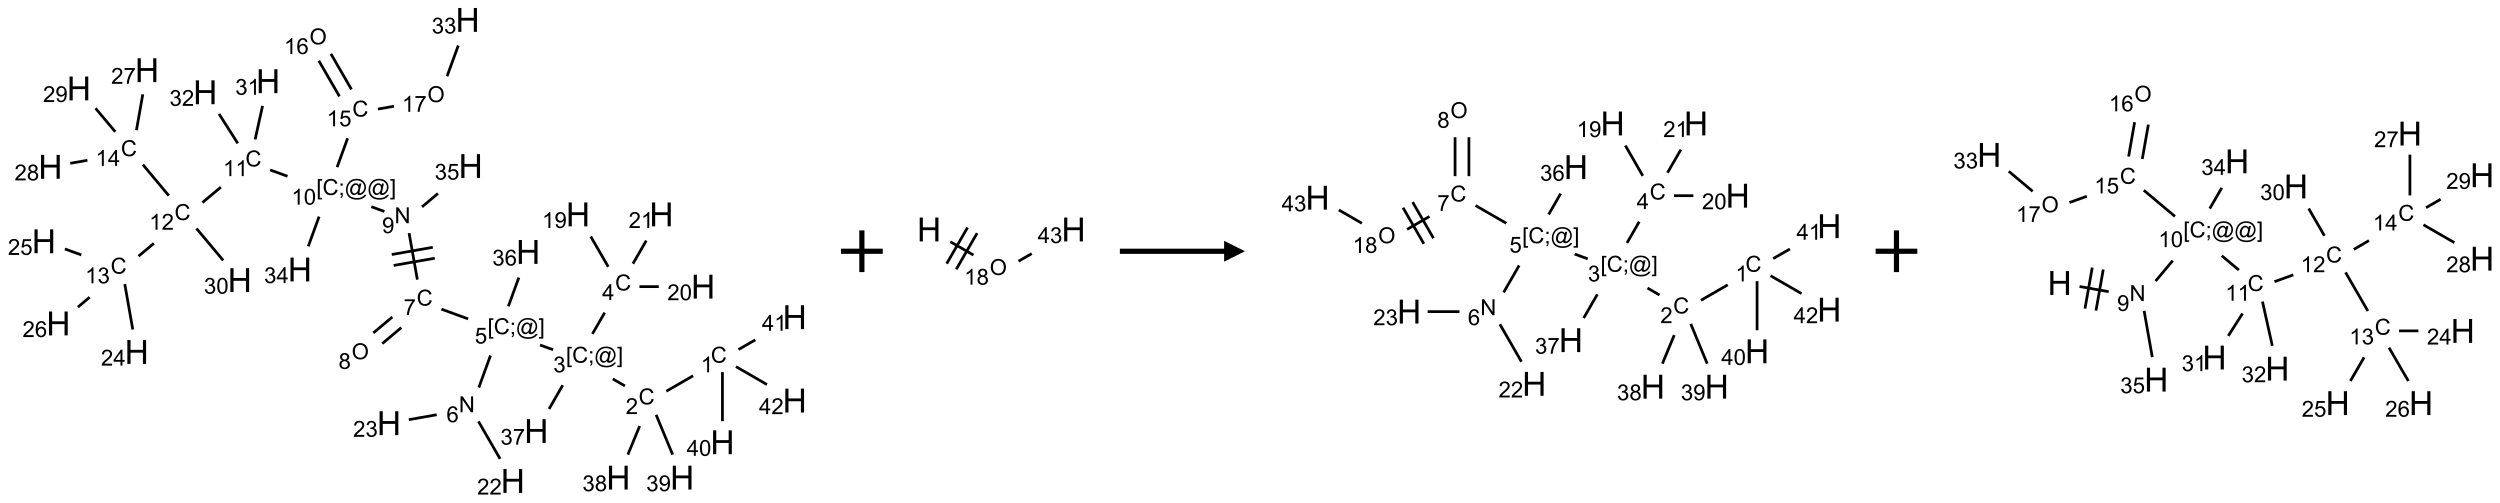 <?xml version="1.0" encoding="UTF-8"?>
<svg xmlns="http://www.w3.org/2000/svg" xmlns:xlink="http://www.w3.org/1999/xlink" width="1199" height="241" viewBox="0 0 1199 241">
<defs>
<g>
<g id="glyph-0-0">
<path d="M 1.332 0 L 1.332 -6.668 L 6.668 -6.668 L 6.668 0 Z M 1.5 -0.168 L 6.5 -0.168 L 6.5 -6.5 L 1.5 -6.5 Z M 1.5 -0.168 "/>
</g>
<g id="glyph-0-1">
<path d="M 6.27 -2.676 L 7.281 -2.422 C 7.07 -1.594 6.688 -0.961 6.137 -0.523 C 5.586 -0.086 4.914 0.129 4.121 0.129 C 3.297 0.129 2.629 -0.039 2.113 -0.371 C 1.598 -0.707 1.203 -1.191 0.934 -1.828 C 0.664 -2.465 0.531 -3.145 0.531 -3.875 C 0.531 -4.672 0.684 -5.363 0.988 -5.957 C 1.293 -6.547 1.723 -6.996 2.285 -7.305 C 2.844 -7.613 3.461 -7.766 4.137 -7.766 C 4.898 -7.766 5.543 -7.57 6.062 -7.184 C 6.582 -6.793 6.945 -6.246 7.152 -5.543 L 6.156 -5.309 C 5.98 -5.863 5.723 -6.266 5.387 -6.52 C 5.051 -6.773 4.625 -6.902 4.113 -6.902 C 3.527 -6.902 3.039 -6.762 2.645 -6.48 C 2.25 -6.199 1.973 -5.82 1.812 -5.348 C 1.652 -4.871 1.574 -4.383 1.574 -3.879 C 1.574 -3.23 1.668 -2.664 1.855 -2.18 C 2.047 -1.695 2.34 -1.332 2.738 -1.094 C 3.137 -0.855 3.57 -0.734 4.035 -0.734 C 4.602 -0.734 5.082 -0.898 5.473 -1.223 C 5.867 -1.551 6.133 -2.035 6.27 -2.676 Z M 6.27 -2.676 "/>
</g>
<g id="glyph-0-2">
<path d="M 3.973 0 L 3.035 0 L 3.035 -5.973 C 2.809 -5.758 2.516 -5.543 2.148 -5.328 C 1.781 -5.113 1.453 -4.953 1.16 -4.844 L 1.16 -5.75 C 1.684 -5.996 2.145 -6.297 2.535 -6.645 C 2.93 -6.996 3.207 -7.336 3.371 -7.668 L 3.973 -7.668 Z M 3.973 0 "/>
</g>
<g id="glyph-0-3">
<path d="M 5.371 -0.902 L 5.371 0 L 0.324 0 C 0.316 -0.227 0.352 -0.441 0.434 -0.652 C 0.562 -0.996 0.766 -1.332 1.051 -1.668 C 1.332 -2 1.742 -2.387 2.277 -2.824 C 3.105 -3.504 3.668 -4.043 3.957 -4.441 C 4.25 -4.84 4.395 -5.215 4.395 -5.566 C 4.395 -5.938 4.262 -6.254 3.996 -6.508 C 3.73 -6.762 3.387 -6.891 2.957 -6.891 C 2.508 -6.891 2.145 -6.754 1.875 -6.484 C 1.605 -6.215 1.469 -5.84 1.465 -5.359 L 0.5 -5.457 C 0.566 -6.176 0.812 -6.727 1.246 -7.102 C 1.676 -7.477 2.254 -7.668 2.98 -7.668 C 3.711 -7.668 4.293 -7.465 4.719 -7.059 C 5.145 -6.652 5.359 -6.148 5.359 -5.547 C 5.359 -5.242 5.297 -4.941 5.172 -4.645 C 5.047 -4.352 4.84 -4.039 4.551 -3.715 C 4.262 -3.387 3.777 -2.938 3.105 -2.371 C 2.543 -1.898 2.18 -1.578 2.02 -1.41 C 1.859 -1.242 1.73 -1.07 1.625 -0.902 Z M 5.371 -0.902 "/>
</g>
<g id="glyph-0-4">
<path d="M 0.723 2.121 L 0.723 -7.637 L 2.793 -7.637 L 2.793 -6.859 L 1.66 -6.859 L 1.66 1.344 L 2.793 1.344 L 2.793 2.121 Z M 0.723 2.121 "/>
</g>
<g id="glyph-0-5">
<path d="M 0.949 -4.465 L 0.949 -5.531 L 2.016 -5.531 L 2.016 -4.465 Z M 0.949 0 L 0.949 -1.066 L 2.016 -1.066 L 2.016 0 C 2.016 0.391 1.945 0.711 1.809 0.949 C 1.668 1.191 1.449 1.379 1.145 1.512 L 0.887 1.109 C 1.082 1.023 1.23 0.895 1.324 0.727 C 1.418 0.559 1.469 0.316 1.48 0 Z M 0.949 0 "/>
</g>
<g id="glyph-0-6">
<path d="M 6.047 -0.848 C 5.82 -0.59 5.57 -0.379 5.289 -0.223 C 5.008 -0.062 4.73 0.016 4.449 0.016 C 4.141 0.016 3.84 -0.074 3.547 -0.254 C 3.254 -0.434 3.02 -0.715 2.836 -1.09 C 2.652 -1.465 2.562 -1.875 2.562 -2.324 C 2.562 -2.875 2.703 -3.43 2.988 -3.98 C 3.27 -4.535 3.621 -4.953 4.043 -5.23 C 4.461 -5.508 4.871 -5.645 5.266 -5.645 C 5.566 -5.645 5.855 -5.566 6.129 -5.41 C 6.402 -5.25 6.641 -5.012 6.84 -4.688 L 7.016 -5.496 L 7.949 -5.496 L 7.199 -2 C 7.094 -1.516 7.043 -1.246 7.043 -1.191 C 7.043 -1.098 7.078 -1.02 7.148 -0.949 C 7.219 -0.883 7.305 -0.848 7.406 -0.848 C 7.59 -0.848 7.832 -0.953 8.129 -1.168 C 8.527 -1.445 8.84 -1.816 9.07 -2.285 C 9.301 -2.75 9.418 -3.234 9.418 -3.73 C 9.418 -4.309 9.27 -4.852 8.973 -5.355 C 8.676 -5.859 8.23 -6.262 7.645 -6.562 C 7.055 -6.863 6.406 -7.016 5.691 -7.016 C 4.879 -7.016 4.137 -6.824 3.465 -6.445 C 2.793 -6.066 2.273 -5.52 1.902 -4.809 C 1.535 -4.098 1.348 -3.34 1.348 -2.527 C 1.348 -1.676 1.535 -0.941 1.902 -0.328 C 2.273 0.285 2.809 0.742 3.508 1.035 C 4.207 1.328 4.984 1.473 5.832 1.473 C 6.742 1.473 7.504 1.32 8.121 1.016 C 8.734 0.711 9.195 0.34 9.5 -0.098 L 10.441 -0.098 C 10.266 0.266 9.961 0.637 9.531 1.016 C 9.102 1.395 8.59 1.695 7.996 1.914 C 7.402 2.133 6.688 2.246 5.848 2.246 C 5.078 2.246 4.367 2.145 3.715 1.949 C 3.066 1.75 2.512 1.453 2.051 1.055 C 1.594 0.656 1.25 0.199 1.016 -0.316 C 0.723 -0.973 0.578 -1.684 0.578 -2.441 C 0.578 -3.289 0.75 -4.098 1.098 -4.863 C 1.523 -5.805 2.125 -6.527 2.902 -7.027 C 3.684 -7.527 4.629 -7.777 5.738 -7.777 C 6.602 -7.777 7.375 -7.602 8.059 -7.246 C 8.746 -6.895 9.285 -6.371 9.684 -5.672 C 10.02 -5.07 10.188 -4.418 10.188 -3.715 C 10.188 -2.707 9.832 -1.812 9.125 -1.031 C 8.492 -0.328 7.801 0.02 7.051 0.02 C 6.812 0.02 6.617 -0.016 6.473 -0.09 C 6.324 -0.16 6.215 -0.266 6.145 -0.402 C 6.102 -0.488 6.066 -0.637 6.047 -0.848 Z M 3.527 -2.262 C 3.527 -1.785 3.641 -1.414 3.863 -1.152 C 4.09 -0.887 4.348 -0.754 4.641 -0.754 C 4.836 -0.754 5.039 -0.812 5.254 -0.93 C 5.469 -1.047 5.676 -1.219 5.871 -1.449 C 6.066 -1.676 6.23 -1.969 6.355 -2.32 C 6.48 -2.672 6.543 -3.027 6.543 -3.379 C 6.543 -3.852 6.426 -4.219 6.191 -4.48 C 5.957 -4.738 5.672 -4.871 5.332 -4.871 C 5.109 -4.871 4.902 -4.812 4.707 -4.699 C 4.512 -4.586 4.32 -4.406 4.137 -4.156 C 3.953 -3.906 3.805 -3.602 3.691 -3.246 C 3.582 -2.887 3.527 -2.559 3.527 -2.262 Z M 3.527 -2.262 "/>
</g>
<g id="glyph-0-7">
<path d="M 2.27 2.121 L 0.203 2.121 L 0.203 1.344 L 1.332 1.344 L 1.332 -6.859 L 0.203 -6.859 L 0.203 -7.637 L 2.27 -7.637 Z M 2.27 2.121 "/>
</g>
<g id="glyph-0-8">
<path d="M 0.449 -2.016 L 1.387 -2.141 C 1.492 -1.609 1.676 -1.227 1.934 -0.992 C 2.191 -0.758 2.508 -0.641 2.879 -0.641 C 3.32 -0.641 3.695 -0.793 3.996 -1.098 C 4.301 -1.402 4.453 -1.781 4.453 -2.234 C 4.453 -2.664 4.312 -3.02 4.031 -3.301 C 3.75 -3.578 3.391 -3.719 2.957 -3.719 C 2.781 -3.719 2.562 -3.684 2.297 -3.613 L 2.402 -4.438 C 2.465 -4.43 2.516 -4.426 2.551 -4.426 C 2.949 -4.426 3.312 -4.531 3.629 -4.738 C 3.949 -4.949 4.109 -5.27 4.109 -5.703 C 4.109 -6.047 3.992 -6.332 3.762 -6.559 C 3.527 -6.785 3.227 -6.895 2.859 -6.895 C 2.496 -6.895 2.191 -6.781 1.949 -6.551 C 1.707 -6.324 1.547 -5.98 1.48 -5.52 L 0.543 -5.688 C 0.656 -6.316 0.918 -6.805 1.324 -7.148 C 1.73 -7.492 2.234 -7.668 2.84 -7.668 C 3.254 -7.668 3.641 -7.578 3.988 -7.398 C 4.34 -7.219 4.609 -6.977 4.793 -6.668 C 4.98 -6.359 5.074 -6.031 5.074 -5.684 C 5.074 -5.352 4.984 -5.051 4.809 -4.781 C 4.629 -4.512 4.367 -4.297 4.02 -4.137 C 4.473 -4.031 4.824 -3.816 5.074 -3.488 C 5.324 -3.16 5.449 -2.75 5.449 -2.254 C 5.449 -1.59 5.203 -1.023 4.719 -0.559 C 4.234 -0.098 3.617 0.137 2.875 0.137 C 2.203 0.137 1.648 -0.062 1.207 -0.465 C 0.762 -0.863 0.512 -1.379 0.449 -2.016 Z M 0.449 -2.016 "/>
</g>
<g id="glyph-0-9">
<path d="M 3.449 0 L 3.449 -1.828 L 0.137 -1.828 L 0.137 -2.688 L 3.621 -7.637 L 4.387 -7.637 L 4.387 -2.688 L 5.418 -2.688 L 5.418 -1.828 L 4.387 -1.828 L 4.387 0 Z M 3.449 -2.688 L 3.449 -6.129 L 1.059 -2.688 Z M 3.449 -2.688 "/>
</g>
<g id="glyph-0-10">
<path d="M 0.582 -1.766 L 1.484 -1.848 C 1.562 -1.426 1.707 -1.117 1.922 -0.926 C 2.137 -0.734 2.414 -0.641 2.75 -0.641 C 3.039 -0.641 3.289 -0.707 3.508 -0.84 C 3.727 -0.973 3.902 -1.148 4.043 -1.367 C 4.18 -1.586 4.297 -1.887 4.391 -2.262 C 4.484 -2.637 4.531 -3.016 4.531 -3.406 C 4.531 -3.449 4.531 -3.512 4.527 -3.594 C 4.34 -3.297 4.082 -3.055 3.758 -2.867 C 3.434 -2.68 3.082 -2.59 2.703 -2.59 C 2.07 -2.59 1.535 -2.816 1.098 -3.277 C 0.66 -3.734 0.441 -4.34 0.441 -5.09 C 0.441 -5.863 0.672 -6.484 1.129 -6.957 C 1.586 -7.43 2.156 -7.668 2.844 -7.668 C 3.34 -7.668 3.793 -7.531 4.207 -7.266 C 4.617 -7 4.93 -6.617 5.145 -6.121 C 5.355 -5.629 5.465 -4.91 5.465 -3.973 C 5.465 -2.996 5.359 -2.223 5.145 -1.645 C 4.934 -1.066 4.617 -0.625 4.199 -0.324 C 3.781 -0.02 3.293 0.129 2.73 0.129 C 2.133 0.129 1.645 -0.035 1.266 -0.367 C 0.887 -0.699 0.66 -1.164 0.582 -1.766 Z M 4.422 -5.137 C 4.422 -5.676 4.277 -6.102 3.992 -6.418 C 3.707 -6.734 3.359 -6.891 2.957 -6.891 C 2.543 -6.891 2.18 -6.719 1.871 -6.379 C 1.562 -6.039 1.406 -5.598 1.406 -5.059 C 1.406 -4.57 1.555 -4.176 1.848 -3.871 C 2.141 -3.566 2.5 -3.418 2.934 -3.418 C 3.367 -3.418 3.723 -3.57 4.004 -3.871 C 4.281 -4.176 4.422 -4.598 4.422 -5.137 Z M 4.422 -5.137 "/>
</g>
<g id="glyph-0-11">
<path d="M 0.441 -3.766 C 0.441 -4.668 0.535 -5.395 0.723 -5.945 C 0.906 -6.496 1.184 -6.922 1.551 -7.219 C 1.918 -7.516 2.375 -7.668 2.934 -7.668 C 3.344 -7.668 3.703 -7.586 4.012 -7.418 C 4.32 -7.254 4.574 -7.016 4.777 -6.707 C 4.977 -6.395 5.137 -6.016 5.25 -5.57 C 5.363 -5.125 5.422 -4.523 5.422 -3.766 C 5.422 -2.871 5.328 -2.148 5.145 -1.598 C 4.961 -1.047 4.688 -0.621 4.32 -0.32 C 3.953 -0.02 3.492 0.129 2.934 0.129 C 2.195 0.129 1.617 -0.133 1.199 -0.66 C 0.695 -1.297 0.441 -2.332 0.441 -3.766 Z M 1.406 -3.766 C 1.406 -2.512 1.555 -1.68 1.848 -1.262 C 2.141 -0.848 2.5 -0.641 2.934 -0.641 C 3.363 -0.641 3.727 -0.848 4.02 -1.266 C 4.312 -1.684 4.457 -2.516 4.457 -3.766 C 4.457 -5.023 4.312 -5.859 4.02 -6.27 C 3.727 -6.684 3.359 -6.891 2.922 -6.891 C 2.492 -6.891 2.148 -6.707 1.891 -6.344 C 1.566 -5.879 1.406 -5.02 1.406 -3.766 Z M 1.406 -3.766 "/>
</g>
<g id="glyph-0-12">
<path d="M 0.441 -2 L 1.426 -2.082 C 1.5 -1.605 1.668 -1.242 1.934 -1.004 C 2.199 -0.762 2.52 -0.641 2.895 -0.641 C 3.348 -0.641 3.73 -0.812 4.043 -1.152 C 4.355 -1.492 4.512 -1.941 4.512 -2.504 C 4.512 -3.039 4.359 -3.461 4.059 -3.77 C 3.758 -4.078 3.367 -4.234 2.879 -4.234 C 2.578 -4.234 2.305 -4.164 2.062 -4.027 C 1.82 -3.891 1.629 -3.715 1.488 -3.496 L 0.609 -3.609 L 1.348 -7.531 L 5.145 -7.531 L 5.145 -6.637 L 2.098 -6.637 L 1.688 -4.582 C 2.145 -4.902 2.625 -5.062 3.129 -5.062 C 3.797 -5.062 4.359 -4.832 4.816 -4.371 C 5.277 -3.91 5.504 -3.312 5.504 -2.59 C 5.504 -1.898 5.305 -1.301 4.902 -0.797 C 4.41 -0.18 3.742 0.129 2.895 0.129 C 2.199 0.129 1.633 -0.062 1.195 -0.453 C 0.758 -0.844 0.504 -1.359 0.441 -2 Z M 0.441 -2 "/>
</g>
<g id="glyph-0-13">
<path d="M 0.812 0 L 0.812 -7.637 L 1.848 -7.637 L 5.859 -1.641 L 5.859 -7.637 L 6.828 -7.637 L 6.828 0 L 5.793 0 L 1.781 -6 L 1.781 0 Z M 0.812 0 "/>
</g>
<g id="glyph-0-14">
<path d="M 5.309 -5.766 L 4.375 -5.691 C 4.293 -6.059 4.172 -6.328 4.02 -6.496 C 3.766 -6.762 3.453 -6.895 3.082 -6.895 C 2.785 -6.895 2.523 -6.812 2.297 -6.645 C 2 -6.43 1.77 -6.117 1.598 -5.703 C 1.43 -5.289 1.34 -4.703 1.332 -3.938 C 1.559 -4.281 1.836 -4.535 2.16 -4.703 C 2.488 -4.871 2.828 -4.953 3.188 -4.953 C 3.812 -4.953 4.344 -4.723 4.785 -4.262 C 5.223 -3.801 5.441 -3.207 5.441 -2.48 C 5.441 -2 5.34 -1.555 5.133 -1.145 C 4.926 -0.73 4.641 -0.418 4.281 -0.199 C 3.922 0.02 3.512 0.129 3.051 0.129 C 2.27 0.129 1.633 -0.156 1.141 -0.73 C 0.648 -1.305 0.402 -2.254 0.402 -3.574 C 0.402 -5.051 0.672 -6.121 1.219 -6.793 C 1.695 -7.375 2.336 -7.668 3.141 -7.668 C 3.742 -7.668 4.234 -7.5 4.617 -7.16 C 5 -6.824 5.23 -6.359 5.309 -5.766 Z M 1.48 -2.473 C 1.48 -2.152 1.547 -1.844 1.684 -1.547 C 1.82 -1.25 2.016 -1.027 2.262 -0.871 C 2.508 -0.719 2.766 -0.641 3.035 -0.641 C 3.434 -0.641 3.773 -0.801 4.059 -1.121 C 4.344 -1.441 4.484 -1.875 4.484 -2.422 C 4.484 -2.949 4.344 -3.367 4.062 -3.668 C 3.781 -3.973 3.426 -4.125 3 -4.125 C 2.578 -4.125 2.219 -3.973 1.922 -3.668 C 1.625 -3.363 1.48 -2.969 1.48 -2.473 Z M 1.48 -2.473 "/>
</g>
<g id="glyph-0-15">
<path d="M 0.504 -6.637 L 0.504 -7.535 L 5.449 -7.535 L 5.449 -6.809 C 4.961 -6.289 4.48 -5.602 4.004 -4.746 C 3.527 -3.887 3.156 -3.004 2.895 -2.098 C 2.707 -1.461 2.59 -0.762 2.535 0 L 1.574 0 C 1.582 -0.602 1.703 -1.328 1.926 -2.176 C 2.152 -3.027 2.477 -3.848 2.898 -4.637 C 3.32 -5.426 3.77 -6.094 4.246 -6.637 Z M 0.504 -6.637 "/>
</g>
<g id="glyph-0-16">
<path d="M 0.516 -3.719 C 0.516 -4.984 0.855 -5.977 1.535 -6.695 C 2.215 -7.414 3.094 -7.77 4.172 -7.77 C 4.875 -7.77 5.512 -7.602 6.078 -7.266 C 6.645 -6.93 7.074 -6.461 7.371 -5.855 C 7.668 -5.254 7.816 -4.57 7.816 -3.809 C 7.816 -3.035 7.66 -2.34 7.348 -1.73 C 7.035 -1.117 6.594 -0.656 6.02 -0.34 C 5.449 -0.027 4.828 0.129 4.168 0.129 C 3.449 0.129 2.805 -0.043 2.238 -0.391 C 1.672 -0.738 1.246 -1.211 0.953 -1.812 C 0.66 -2.414 0.516 -3.047 0.516 -3.719 Z M 1.559 -3.703 C 1.559 -2.781 1.805 -2.059 2.301 -1.527 C 2.793 -1 3.414 -0.734 4.16 -0.734 C 4.922 -0.734 5.547 -1 6.039 -1.535 C 6.531 -2.07 6.777 -2.828 6.777 -3.812 C 6.777 -4.434 6.672 -4.977 6.461 -5.441 C 6.25 -5.902 5.945 -6.262 5.539 -6.52 C 5.133 -6.773 4.68 -6.902 4.176 -6.902 C 3.461 -6.902 2.848 -6.656 2.332 -6.164 C 1.816 -5.672 1.559 -4.852 1.559 -3.703 Z M 1.559 -3.703 "/>
</g>
<g id="glyph-0-17">
<path d="M 1.887 -4.141 C 1.496 -4.281 1.207 -4.484 1.02 -4.75 C 0.832 -5.016 0.738 -5.328 0.738 -5.699 C 0.738 -6.254 0.938 -6.719 1.34 -7.098 C 1.738 -7.477 2.27 -7.668 2.934 -7.668 C 3.598 -7.668 4.137 -7.473 4.543 -7.086 C 4.949 -6.699 5.152 -6.227 5.152 -5.672 C 5.152 -5.316 5.059 -5.008 4.871 -4.746 C 4.688 -4.484 4.406 -4.281 4.027 -4.141 C 4.496 -3.988 4.852 -3.742 5.098 -3.402 C 5.34 -3.062 5.465 -2.656 5.465 -2.184 C 5.465 -1.531 5.234 -0.98 4.77 -0.535 C 4.309 -0.09 3.703 0.129 2.949 0.129 C 2.195 0.129 1.586 -0.094 1.125 -0.539 C 0.664 -0.984 0.434 -1.543 0.434 -2.207 C 0.434 -2.703 0.559 -3.121 0.809 -3.457 C 1.062 -3.793 1.422 -4.02 1.887 -4.141 Z M 1.699 -5.73 C 1.699 -5.367 1.812 -5.074 2.047 -4.844 C 2.281 -4.613 2.582 -4.5 2.953 -4.5 C 3.312 -4.5 3.609 -4.613 3.84 -4.84 C 4.07 -5.066 4.188 -5.348 4.188 -5.676 C 4.188 -6.02 4.07 -6.309 3.832 -6.543 C 3.594 -6.777 3.297 -6.895 2.941 -6.895 C 2.586 -6.895 2.289 -6.781 2.051 -6.551 C 1.816 -6.324 1.699 -6.047 1.699 -5.73 Z M 1.395 -2.203 C 1.395 -1.938 1.461 -1.676 1.586 -1.426 C 1.711 -1.176 1.902 -0.984 2.152 -0.848 C 2.402 -0.711 2.672 -0.641 2.957 -0.641 C 3.406 -0.641 3.777 -0.785 4.066 -1.074 C 4.359 -1.363 4.504 -1.727 4.504 -2.172 C 4.504 -2.625 4.355 -2.996 4.055 -3.293 C 3.754 -3.586 3.379 -3.734 2.926 -3.734 C 2.484 -3.734 2.121 -3.59 1.832 -3.297 C 1.543 -3.004 1.395 -2.641 1.395 -2.203 Z M 1.395 -2.203 "/>
</g>
<g id="glyph-1-0">
<path d="M 2 0 L 2 -10 L 10 -10 L 10 0 Z M 2.25 -0.25 L 9.75 -0.25 L 9.75 -9.75 L 2.25 -9.75 Z M 2.25 -0.25 "/>
</g>
<g id="glyph-1-1">
<path d="M 1.281 0 L 1.281 -11.453 L 2.797 -11.453 L 2.797 -6.75 L 8.75 -6.75 L 8.75 -11.453 L 10.266 -11.453 L 10.266 0 L 8.75 0 L 8.75 -5.398 L 2.797 -5.398 L 2.797 0 Z M 1.281 0 "/>
</g>
</g>
</defs>
<path fill="none" stroke-width="0.033" stroke-linecap="butt" stroke-linejoin="miter" stroke="rgb(0%, 0%, 0%)" stroke-opacity="1" stroke-miterlimit="10" d="M 7.784 4.267 L 7.463 4.452 " transform="matrix(40, 0, 0, 40, 21.039, 9.551)"/>
<path fill="none" stroke-width="0.033" stroke-linecap="butt" stroke-linejoin="miter" stroke="rgb(0%, 0%, 0%)" stroke-opacity="1" stroke-miterlimit="10" d="M 6.967 4.389 L 6.822 4.305 " transform="matrix(40, 0, 0, 40, 21.039, 9.551)"/>
<path fill="none" stroke-width="0.033" stroke-linecap="butt" stroke-linejoin="miter" stroke="rgb(0%, 0%, 0%)" stroke-opacity="1" stroke-miterlimit="10" d="M 6.577 3.765 L 6.724 3.51 " transform="matrix(40, 0, 0, 40, 21.039, 9.551)"/>
<path fill="none" stroke-width="0.033" stroke-linecap="butt" stroke-linejoin="miter" stroke="rgb(0%, 0%, 0%)" stroke-opacity="1" stroke-miterlimit="10" d="M 6.767 2.96 L 6.557 2.597 " transform="matrix(40, 0, 0, 40, 21.039, 9.551)"/>
<path fill="none" stroke-width="0.033" stroke-linecap="butt" stroke-linejoin="miter" stroke="rgb(0%, 0%, 0%)" stroke-opacity="1" stroke-miterlimit="10" d="M 7.141 3.198 L 7.373 3.198 " transform="matrix(40, 0, 0, 40, 21.039, 9.551)"/>
<path fill="none" stroke-width="0.033" stroke-linecap="butt" stroke-linejoin="miter" stroke="rgb(0%, 0%, 0%)" stroke-opacity="1" stroke-miterlimit="10" d="M 7.063 2.923 L 7.223 2.646 " transform="matrix(40, 0, 0, 40, 21.039, 9.551)"/>
<path fill="none" stroke-width="0.033" stroke-linecap="butt" stroke-linejoin="miter" stroke="rgb(0%, 0%, 0%)" stroke-opacity="1" stroke-miterlimit="10" d="M 6.106 3.955 L 5.949 3.898 " transform="matrix(40, 0, 0, 40, 21.039, 9.551)"/>
<path fill="none" stroke-width="0.033" stroke-linecap="butt" stroke-linejoin="miter" stroke="rgb(0%, 0%, 0%)" stroke-opacity="1" stroke-miterlimit="10" d="M 5.355 4.024 L 5.215 4.408 " transform="matrix(40, 0, 0, 40, 21.039, 9.551)"/>
<path fill="none" stroke-width="0.033" stroke-linecap="butt" stroke-linejoin="miter" stroke="rgb(0%, 0%, 0%)" stroke-opacity="1" stroke-miterlimit="10" d="M 5.21 4.813 L 5.47 5.263 " transform="matrix(40, 0, 0, 40, 21.039, 9.551)"/>
<path fill="none" stroke-width="0.033" stroke-linecap="butt" stroke-linejoin="miter" stroke="rgb(0%, 0%, 0%)" stroke-opacity="1" stroke-miterlimit="10" d="M 4.71 4.734 L 4.376 4.793 " transform="matrix(40, 0, 0, 40, 21.039, 9.551)"/>
<path fill="none" stroke-width="0.033" stroke-linecap="butt" stroke-linejoin="miter" stroke="rgb(0%, 0%, 0%)" stroke-opacity="1" stroke-miterlimit="10" d="M 5.087 3.585 L 4.767 3.468 " transform="matrix(40, 0, 0, 40, 21.039, 9.551)"/>
<path fill="none" stroke-width="0.033" stroke-linecap="butt" stroke-linejoin="miter" stroke="rgb(0%, 0%, 0%)" stroke-opacity="1" stroke-miterlimit="10" d="M 4.178 3.562 L 3.95 3.753 " transform="matrix(40, 0, 0, 40, 21.039, 9.551)"/>
<path fill="none" stroke-width="0.033" stroke-linecap="butt" stroke-linejoin="miter" stroke="rgb(0%, 0%, 0%)" stroke-opacity="1" stroke-miterlimit="10" d="M 4.286 3.689 L 4.057 3.881 " transform="matrix(40, 0, 0, 40, 21.039, 9.551)"/>
<path fill="none" stroke-width="0.033" stroke-linecap="butt" stroke-linejoin="miter" stroke="rgb(0%, 0%, 0%)" stroke-opacity="1" stroke-miterlimit="10" d="M 4.478 3.114 L 4.379 2.556 " transform="matrix(40, 0, 0, 40, 21.039, 9.551)"/>
<path fill="none" stroke-width="0.033" stroke-linecap="butt" stroke-linejoin="miter" stroke="rgb(0%, 0%, 0%)" stroke-opacity="1" stroke-miterlimit="10" d="M 4.663 2.726 L 4.171 2.813 " transform="matrix(40, 0, 0, 40, 21.039, 9.551)"/>
<path fill="none" stroke-width="0.033" stroke-linecap="butt" stroke-linejoin="miter" stroke="rgb(0%, 0%, 0%)" stroke-opacity="1" stroke-miterlimit="10" d="M 4.687 2.857 L 4.194 2.944 " transform="matrix(40, 0, 0, 40, 21.039, 9.551)"/>
<path fill="none" stroke-width="0.033" stroke-linecap="butt" stroke-linejoin="miter" stroke="rgb(0%, 0%, 0%)" stroke-opacity="1" stroke-miterlimit="10" d="M 4.083 2.297 L 3.926 2.24 " transform="matrix(40, 0, 0, 40, 21.039, 9.551)"/>
<path fill="none" stroke-width="0.033" stroke-linecap="butt" stroke-linejoin="miter" stroke="rgb(0%, 0%, 0%)" stroke-opacity="1" stroke-miterlimit="10" d="M 2.921 1.875 L 2.714 1.799 " transform="matrix(40, 0, 0, 40, 21.039, 9.551)"/>
<path fill="none" stroke-width="0.033" stroke-linecap="butt" stroke-linejoin="miter" stroke="rgb(0%, 0%, 0%)" stroke-opacity="1" stroke-miterlimit="10" d="M 2.122 2.005 L 1.901 2.19 " transform="matrix(40, 0, 0, 40, 21.039, 9.551)"/>
<path fill="none" stroke-width="0.033" stroke-linecap="butt" stroke-linejoin="miter" stroke="rgb(0%, 0%, 0%)" stroke-opacity="1" stroke-miterlimit="10" d="M 1.319 2.679 L 1.135 2.833 " transform="matrix(40, 0, 0, 40, 21.039, 9.551)"/>
<path fill="none" stroke-width="0.033" stroke-linecap="butt" stroke-linejoin="miter" stroke="rgb(0%, 0%, 0%)" stroke-opacity="1" stroke-miterlimit="10" d="M 0.97 3.167 L 1.066 3.712 " transform="matrix(40, 0, 0, 40, 21.039, 9.551)"/>
<path fill="none" stroke-width="0.033" stroke-linecap="butt" stroke-linejoin="miter" stroke="rgb(0%, 0%, 0%)" stroke-opacity="1" stroke-miterlimit="10" d="M 0.449 2.818 L 0.252 2.746 " transform="matrix(40, 0, 0, 40, 21.039, 9.551)"/>
<path fill="none" stroke-width="0.033" stroke-linecap="butt" stroke-linejoin="miter" stroke="rgb(0%, 0%, 0%)" stroke-opacity="1" stroke-miterlimit="10" d="M 0.549 3.325 L 0.408 3.443 " transform="matrix(40, 0, 0, 40, 21.039, 9.551)"/>
<path fill="none" stroke-width="0.033" stroke-linecap="butt" stroke-linejoin="miter" stroke="rgb(0%, 0%, 0%)" stroke-opacity="1" stroke-miterlimit="10" d="M 1.498 2.107 L 1.187 1.735 " transform="matrix(40, 0, 0, 40, 21.039, 9.551)"/>
<path fill="none" stroke-width="0.033" stroke-linecap="butt" stroke-linejoin="miter" stroke="rgb(0%, 0%, 0%)" stroke-opacity="1" stroke-miterlimit="10" d="M 1.11 1.322 L 1.186 0.892 " transform="matrix(40, 0, 0, 40, 21.039, 9.551)"/>
<path fill="none" stroke-width="0.033" stroke-linecap="butt" stroke-linejoin="miter" stroke="rgb(0%, 0%, 0%)" stroke-opacity="1" stroke-miterlimit="10" d="M 0.522 1.683 L 0.317 1.719 " transform="matrix(40, 0, 0, 40, 21.039, 9.551)"/>
<path fill="none" stroke-width="0.033" stroke-linecap="butt" stroke-linejoin="miter" stroke="rgb(0%, 0%, 0%)" stroke-opacity="1" stroke-miterlimit="10" d="M 0.856 1.341 L 0.619 1.059 " transform="matrix(40, 0, 0, 40, 21.039, 9.551)"/>
<path fill="none" stroke-width="0.033" stroke-linecap="butt" stroke-linejoin="miter" stroke="rgb(0%, 0%, 0%)" stroke-opacity="1" stroke-miterlimit="10" d="M 1.83 2.501 L 2.15 2.883 " transform="matrix(40, 0, 0, 40, 21.039, 9.551)"/>
<path fill="none" stroke-width="0.033" stroke-linecap="butt" stroke-linejoin="miter" stroke="rgb(0%, 0%, 0%)" stroke-opacity="1" stroke-miterlimit="10" d="M 2.533 1.433 L 2.622 1.031 " transform="matrix(40, 0, 0, 40, 21.039, 9.551)"/>
<path fill="none" stroke-width="0.033" stroke-linecap="butt" stroke-linejoin="miter" stroke="rgb(0%, 0%, 0%)" stroke-opacity="1" stroke-miterlimit="10" d="M 2.325 1.48 L 2.1 1.127 " transform="matrix(40, 0, 0, 40, 21.039, 9.551)"/>
<path fill="none" stroke-width="0.033" stroke-linecap="butt" stroke-linejoin="miter" stroke="rgb(0%, 0%, 0%)" stroke-opacity="1" stroke-miterlimit="10" d="M 3.516 1.765 L 3.642 1.419 " transform="matrix(40, 0, 0, 40, 21.039, 9.551)"/>
<path fill="none" stroke-width="0.033" stroke-linecap="butt" stroke-linejoin="miter" stroke="rgb(0%, 0%, 0%)" stroke-opacity="1" stroke-miterlimit="10" d="M 3.688 0.833 L 3.442 0.407 " transform="matrix(40, 0, 0, 40, 21.039, 9.551)"/>
<path fill="none" stroke-width="0.033" stroke-linecap="butt" stroke-linejoin="miter" stroke="rgb(0%, 0%, 0%)" stroke-opacity="1" stroke-miterlimit="10" d="M 3.544 0.917 L 3.297 0.49 " transform="matrix(40, 0, 0, 40, 21.039, 9.551)"/>
<path fill="none" stroke-width="0.033" stroke-linecap="butt" stroke-linejoin="miter" stroke="rgb(0%, 0%, 0%)" stroke-opacity="1" stroke-miterlimit="10" d="M 4.006 1.069 L 4.197 1.035 " transform="matrix(40, 0, 0, 40, 21.039, 9.551)"/>
<path fill="none" stroke-width="0.033" stroke-linecap="butt" stroke-linejoin="miter" stroke="rgb(0%, 0%, 0%)" stroke-opacity="1" stroke-miterlimit="10" d="M 4.834 0.676 L 4.969 0.307 " transform="matrix(40, 0, 0, 40, 21.039, 9.551)"/>
<path fill="none" stroke-width="0.033" stroke-linecap="butt" stroke-linejoin="miter" stroke="rgb(0%, 0%, 0%)" stroke-opacity="1" stroke-miterlimit="10" d="M 3.3 2.358 L 3.17 2.715 " transform="matrix(40, 0, 0, 40, 21.039, 9.551)"/>
<path fill="none" stroke-width="0.033" stroke-linecap="butt" stroke-linejoin="miter" stroke="rgb(0%, 0%, 0%)" stroke-opacity="1" stroke-miterlimit="10" d="M 4.534 2.242 L 4.725 2.081 " transform="matrix(40, 0, 0, 40, 21.039, 9.551)"/>
<path fill="none" stroke-width="0.033" stroke-linecap="butt" stroke-linejoin="miter" stroke="rgb(0%, 0%, 0%)" stroke-opacity="1" stroke-miterlimit="10" d="M 5.569 3.434 L 5.695 3.089 " transform="matrix(40, 0, 0, 40, 21.039, 9.551)"/>
<path fill="none" stroke-width="0.033" stroke-linecap="butt" stroke-linejoin="miter" stroke="rgb(0%, 0%, 0%)" stroke-opacity="1" stroke-miterlimit="10" d="M 6.221 4.38 L 6.057 4.665 " transform="matrix(40, 0, 0, 40, 21.039, 9.551)"/>
<path fill="none" stroke-width="0.033" stroke-linecap="butt" stroke-linejoin="miter" stroke="rgb(0%, 0%, 0%)" stroke-opacity="1" stroke-miterlimit="10" d="M 7.144 4.869 L 7.002 5.212 " transform="matrix(40, 0, 0, 40, 21.039, 9.551)"/>
<path fill="none" stroke-width="0.033" stroke-linecap="butt" stroke-linejoin="miter" stroke="rgb(0%, 0%, 0%)" stroke-opacity="1" stroke-miterlimit="10" d="M 7.341 4.735 L 7.539 5.212 " transform="matrix(40, 0, 0, 40, 21.039, 9.551)"/>
<path fill="none" stroke-width="0.033" stroke-linecap="butt" stroke-linejoin="miter" stroke="rgb(0%, 0%, 0%)" stroke-opacity="1" stroke-miterlimit="10" d="M 8.136 4.223 L 8.136 4.811 " transform="matrix(40, 0, 0, 40, 21.039, 9.551)"/>
<path fill="none" stroke-width="0.033" stroke-linecap="butt" stroke-linejoin="miter" stroke="rgb(0%, 0%, 0%)" stroke-opacity="1" stroke-miterlimit="10" d="M 8.329 3.952 L 8.53 3.836 " transform="matrix(40, 0, 0, 40, 21.039, 9.551)"/>
<path fill="none" stroke-width="0.033" stroke-linecap="butt" stroke-linejoin="miter" stroke="rgb(0%, 0%, 0%)" stroke-opacity="1" stroke-miterlimit="10" d="M 8.298 4.157 L 8.67 4.372 " transform="matrix(40, 0, 0, 40, 21.039, 9.551)"/>
<g fill="rgb(0%, 0%, 0%)" fill-opacity="1">
<use xlink:href="#glyph-0-1" x="340.895" y="173.953"/>
</g>
<g fill="rgb(0%, 0%, 0%)" fill-opacity="1">
<use xlink:href="#glyph-0-2" x="336.117" y="178.586"/>
</g>
<g fill="rgb(0%, 0%, 0%)" fill-opacity="1">
<use xlink:href="#glyph-0-1" x="306.254" y="193.953"/>
</g>
<g fill="rgb(0%, 0%, 0%)" fill-opacity="1">
<use xlink:href="#glyph-0-3" x="300.082" y="198.586"/>
</g>
<g fill="rgb(0%, 0%, 0%)" fill-opacity="1">
<use xlink:href="#glyph-0-4" x="271.418" y="173.961"/>
<use xlink:href="#glyph-0-1" x="274.382" y="173.961"/>
<use xlink:href="#glyph-0-5" x="282.085" y="173.961"/>
<use xlink:href="#glyph-0-6" x="285.048" y="173.961"/>
<use xlink:href="#glyph-0-7" x="295.876" y="173.961"/>
</g>
<g fill="rgb(0%, 0%, 0%)" fill-opacity="1">
<use xlink:href="#glyph-0-8" x="265.363" y="178.586"/>
</g>
<g fill="rgb(0%, 0%, 0%)" fill-opacity="1">
<use xlink:href="#glyph-0-1" x="294.988" y="139.312"/>
</g>
<g fill="rgb(0%, 0%, 0%)" fill-opacity="1">
<use xlink:href="#glyph-0-9" x="288.77" y="143.914"/>
</g>
<g fill="rgb(0%, 0%, 0%)" fill-opacity="1">
<use xlink:href="#glyph-1-1" x="271.434" y="108.551"/>
</g>
<g fill="rgb(0%, 0%, 0%)" fill-opacity="1">
<use xlink:href="#glyph-0-2" x="259.984" y="109.344"/>
<use xlink:href="#glyph-0-10" x="265.917" y="109.344"/>
</g>
<g fill="rgb(0%, 0%, 0%)" fill-opacity="1">
<use xlink:href="#glyph-1-1" x="331.434" y="143.195"/>
</g>
<g fill="rgb(0%, 0%, 0%)" fill-opacity="1">
<use xlink:href="#glyph-0-3" x="320.027" y="143.984"/>
<use xlink:href="#glyph-0-11" x="325.96" y="143.984"/>
</g>
<g fill="rgb(0%, 0%, 0%)" fill-opacity="1">
<use xlink:href="#glyph-1-1" x="311.434" y="108.551"/>
</g>
<g fill="rgb(0%, 0%, 0%)" fill-opacity="1">
<use xlink:href="#glyph-0-3" x="301.477" y="109.344"/>
<use xlink:href="#glyph-0-2" x="307.409" y="109.344"/>
</g>
<g fill="rgb(0%, 0%, 0%)" fill-opacity="1">
<use xlink:href="#glyph-0-4" x="233.832" y="160.277"/>
<use xlink:href="#glyph-0-1" x="236.796" y="160.277"/>
<use xlink:href="#glyph-0-5" x="244.499" y="160.277"/>
<use xlink:href="#glyph-0-6" x="247.462" y="160.277"/>
<use xlink:href="#glyph-0-7" x="258.29" y="160.277"/>
</g>
<g fill="rgb(0%, 0%, 0%)" fill-opacity="1">
<use xlink:href="#glyph-0-12" x="227.715" y="164.773"/>
</g>
<g fill="rgb(0%, 0%, 0%)" fill-opacity="1">
<use xlink:href="#glyph-0-13" x="220.066" y="197.727"/>
</g>
<g fill="rgb(0%, 0%, 0%)" fill-opacity="1">
<use xlink:href="#glyph-0-14" x="214.102" y="202.496"/>
</g>
<g fill="rgb(0%, 0%, 0%)" fill-opacity="1">
<use xlink:href="#glyph-1-1" x="240.168" y="236.383"/>
</g>
<g fill="rgb(0%, 0%, 0%)" fill-opacity="1">
<use xlink:href="#glyph-0-3" x="228.812" y="237.176"/>
<use xlink:href="#glyph-0-3" x="234.745" y="237.176"/>
</g>
<g fill="rgb(0%, 0%, 0%)" fill-opacity="1">
<use xlink:href="#glyph-1-1" x="180.773" y="208.688"/>
</g>
<g fill="rgb(0%, 0%, 0%)" fill-opacity="1">
<use xlink:href="#glyph-0-3" x="169.34" y="209.48"/>
<use xlink:href="#glyph-0-8" x="175.272" y="209.48"/>
</g>
<g fill="rgb(0%, 0%, 0%)" fill-opacity="1">
<use xlink:href="#glyph-0-1" x="199.812" y="146.59"/>
</g>
<g fill="rgb(0%, 0%, 0%)" fill-opacity="1">
<use xlink:href="#glyph-0-15" x="193.562" y="151.098"/>
</g>
<g fill="rgb(0%, 0%, 0%)" fill-opacity="1">
<use xlink:href="#glyph-0-16" x="168.637" y="172.305"/>
</g>
<g fill="rgb(0%, 0%, 0%)" fill-opacity="1">
<use xlink:href="#glyph-0-17" x="162.352" y="176.938"/>
</g>
<g fill="rgb(0%, 0%, 0%)" fill-opacity="1">
<use xlink:href="#glyph-0-13" x="189.211" y="107.066"/>
</g>
<g fill="rgb(0%, 0%, 0%)" fill-opacity="1">
<use xlink:href="#glyph-0-10" x="183.227" y="111.832"/>
</g>
<g fill="rgb(0%, 0%, 0%)" fill-opacity="1">
<use xlink:href="#glyph-0-4" x="151.711" y="93.523"/>
<use xlink:href="#glyph-0-1" x="154.674" y="93.523"/>
<use xlink:href="#glyph-0-5" x="162.378" y="93.523"/>
<use xlink:href="#glyph-0-6" x="165.341" y="93.523"/>
<use xlink:href="#glyph-0-6" x="176.169" y="93.523"/>
<use xlink:href="#glyph-0-7" x="186.997" y="93.523"/>
</g>
<g fill="rgb(0%, 0%, 0%)" fill-opacity="1">
<use xlink:href="#glyph-0-2" x="139.746" y="98.152"/>
<use xlink:href="#glyph-0-11" x="145.678" y="98.152"/>
</g>
<g fill="rgb(0%, 0%, 0%)" fill-opacity="1">
<use xlink:href="#glyph-0-1" x="117.691" y="79.836"/>
</g>
<g fill="rgb(0%, 0%, 0%)" fill-opacity="1">
<use xlink:href="#glyph-0-2" x="106.98" y="84.473"/>
<use xlink:href="#glyph-0-2" x="112.913" y="84.473"/>
</g>
<g fill="rgb(0%, 0%, 0%)" fill-opacity="1">
<use xlink:href="#glyph-0-1" x="83.676" y="105.547"/>
</g>
<g fill="rgb(0%, 0%, 0%)" fill-opacity="1">
<use xlink:href="#glyph-0-2" x="71.57" y="110.184"/>
<use xlink:href="#glyph-0-3" x="77.503" y="110.184"/>
</g>
<g fill="rgb(0%, 0%, 0%)" fill-opacity="1">
<use xlink:href="#glyph-0-1" x="53.035" y="131.258"/>
</g>
<g fill="rgb(0%, 0%, 0%)" fill-opacity="1">
<use xlink:href="#glyph-0-2" x="40.848" y="135.895"/>
<use xlink:href="#glyph-0-8" x="46.78" y="135.895"/>
</g>
<g fill="rgb(0%, 0%, 0%)" fill-opacity="1">
<use xlink:href="#glyph-1-1" x="59.801" y="174.535"/>
</g>
<g fill="rgb(0%, 0%, 0%)" fill-opacity="1">
<use xlink:href="#glyph-0-3" x="48.398" y="175.328"/>
<use xlink:href="#glyph-0-9" x="54.331" y="175.328"/>
</g>
<g fill="rgb(0%, 0%, 0%)" fill-opacity="1">
<use xlink:href="#glyph-1-1" x="15.266" y="121.461"/>
</g>
<g fill="rgb(0%, 0%, 0%)" fill-opacity="1">
<use xlink:href="#glyph-0-3" x="3.777" y="122.254"/>
<use xlink:href="#glyph-0-12" x="9.71" y="122.254"/>
</g>
<g fill="rgb(0%, 0%, 0%)" fill-opacity="1">
<use xlink:href="#glyph-1-1" x="22.211" y="160.852"/>
</g>
<g fill="rgb(0%, 0%, 0%)" fill-opacity="1">
<use xlink:href="#glyph-0-3" x="10.785" y="161.645"/>
<use xlink:href="#glyph-0-14" x="16.717" y="161.645"/>
</g>
<g fill="rgb(0%, 0%, 0%)" fill-opacity="1">
<use xlink:href="#glyph-0-1" x="57.965" y="74.906"/>
</g>
<g fill="rgb(0%, 0%, 0%)" fill-opacity="1">
<use xlink:href="#glyph-0-2" x="45.812" y="79.543"/>
<use xlink:href="#glyph-0-9" x="51.745" y="79.543"/>
</g>
<g fill="rgb(0%, 0%, 0%)" fill-opacity="1">
<use xlink:href="#glyph-1-1" x="64.73" y="39.395"/>
</g>
<g fill="rgb(0%, 0%, 0%)" fill-opacity="1">
<use xlink:href="#glyph-0-3" x="53.297" y="40.188"/>
<use xlink:href="#glyph-0-15" x="59.229" y="40.188"/>
</g>
<g fill="rgb(0%, 0%, 0%)" fill-opacity="1">
<use xlink:href="#glyph-1-1" x="18.391" y="85.734"/>
</g>
<g fill="rgb(0%, 0%, 0%)" fill-opacity="1">
<use xlink:href="#glyph-0-3" x="6.945" y="86.527"/>
<use xlink:href="#glyph-0-17" x="12.878" y="86.527"/>
</g>
<g fill="rgb(0%, 0%, 0%)" fill-opacity="1">
<use xlink:href="#glyph-1-1" x="32.074" y="48.148"/>
</g>
<g fill="rgb(0%, 0%, 0%)" fill-opacity="1">
<use xlink:href="#glyph-0-3" x="20.625" y="48.938"/>
<use xlink:href="#glyph-0-10" x="26.557" y="48.938"/>
</g>
<g fill="rgb(0%, 0%, 0%)" fill-opacity="1">
<use xlink:href="#glyph-1-1" x="109.207" y="140.07"/>
</g>
<g fill="rgb(0%, 0%, 0%)" fill-opacity="1">
<use xlink:href="#glyph-0-8" x="97.801" y="140.863"/>
<use xlink:href="#glyph-0-11" x="103.733" y="140.863"/>
</g>
<g fill="rgb(0%, 0%, 0%)" fill-opacity="1">
<use xlink:href="#glyph-1-1" x="122.797" y="44.668"/>
</g>
<g fill="rgb(0%, 0%, 0%)" fill-opacity="1">
<use xlink:href="#glyph-0-8" x="112.836" y="45.461"/>
<use xlink:href="#glyph-0-2" x="118.768" y="45.461"/>
</g>
<g fill="rgb(0%, 0%, 0%)" fill-opacity="1">
<use xlink:href="#glyph-1-1" x="92.645" y="49.984"/>
</g>
<g fill="rgb(0%, 0%, 0%)" fill-opacity="1">
<use xlink:href="#glyph-0-8" x="81.289" y="50.777"/>
<use xlink:href="#glyph-0-3" x="87.221" y="50.777"/>
</g>
<g fill="rgb(0%, 0%, 0%)" fill-opacity="1">
<use xlink:href="#glyph-0-1" x="168.961" y="55.93"/>
</g>
<g fill="rgb(0%, 0%, 0%)" fill-opacity="1">
<use xlink:href="#glyph-0-2" x="156.719" y="60.566"/>
<use xlink:href="#glyph-0-12" x="162.651" y="60.566"/>
</g>
<g fill="rgb(0%, 0%, 0%)" fill-opacity="1">
<use xlink:href="#glyph-0-16" x="148.426" y="21.293"/>
</g>
<g fill="rgb(0%, 0%, 0%)" fill-opacity="1">
<use xlink:href="#glyph-0-2" x="136.23" y="25.926"/>
<use xlink:href="#glyph-0-14" x="142.163" y="25.926"/>
</g>
<g fill="rgb(0%, 0%, 0%)" fill-opacity="1">
<use xlink:href="#glyph-0-16" x="204.992" y="48.988"/>
</g>
<g fill="rgb(0%, 0%, 0%)" fill-opacity="1">
<use xlink:href="#glyph-0-2" x="192.793" y="53.621"/>
<use xlink:href="#glyph-0-15" x="198.725" y="53.621"/>
</g>
<g fill="rgb(0%, 0%, 0%)" fill-opacity="1">
<use xlink:href="#glyph-1-1" x="218.48" y="15.277"/>
</g>
<g fill="rgb(0%, 0%, 0%)" fill-opacity="1">
<use xlink:href="#glyph-0-8" x="207.047" y="16.07"/>
<use xlink:href="#glyph-0-8" x="212.979" y="16.07"/>
</g>
<g fill="rgb(0%, 0%, 0%)" fill-opacity="1">
<use xlink:href="#glyph-1-1" x="138.043" y="134.988"/>
</g>
<g fill="rgb(0%, 0%, 0%)" fill-opacity="1">
<use xlink:href="#glyph-0-8" x="126.641" y="135.781"/>
<use xlink:href="#glyph-0-9" x="132.573" y="135.781"/>
</g>
<g fill="rgb(0%, 0%, 0%)" fill-opacity="1">
<use xlink:href="#glyph-1-1" x="219.957" y="85.367"/>
</g>
<g fill="rgb(0%, 0%, 0%)" fill-opacity="1">
<use xlink:href="#glyph-0-8" x="208.465" y="86.16"/>
<use xlink:href="#glyph-0-12" x="214.397" y="86.16"/>
</g>
<g fill="rgb(0%, 0%, 0%)" fill-opacity="1">
<use xlink:href="#glyph-1-1" x="247.527" y="126.566"/>
</g>
<g fill="rgb(0%, 0%, 0%)" fill-opacity="1">
<use xlink:href="#glyph-0-8" x="236.098" y="127.359"/>
<use xlink:href="#glyph-0-14" x="242.03" y="127.359"/>
</g>
<g fill="rgb(0%, 0%, 0%)" fill-opacity="1">
<use xlink:href="#glyph-1-1" x="251.434" y="212.477"/>
</g>
<g fill="rgb(0%, 0%, 0%)" fill-opacity="1">
<use xlink:href="#glyph-0-8" x="240" y="213.27"/>
<use xlink:href="#glyph-0-15" x="245.932" y="213.27"/>
</g>
<g fill="rgb(0%, 0%, 0%)" fill-opacity="1">
<use xlink:href="#glyph-1-1" x="290.77" y="234.789"/>
</g>
<g fill="rgb(0%, 0%, 0%)" fill-opacity="1">
<use xlink:href="#glyph-0-8" x="279.32" y="235.582"/>
<use xlink:href="#glyph-0-17" x="285.253" y="235.582"/>
</g>
<g fill="rgb(0%, 0%, 0%)" fill-opacity="1">
<use xlink:href="#glyph-1-1" x="321.383" y="234.789"/>
</g>
<g fill="rgb(0%, 0%, 0%)" fill-opacity="1">
<use xlink:href="#glyph-0-8" x="309.934" y="235.582"/>
<use xlink:href="#glyph-0-10" x="315.866" y="235.582"/>
</g>
<g fill="rgb(0%, 0%, 0%)" fill-opacity="1">
<use xlink:href="#glyph-1-1" x="340.715" y="217.836"/>
</g>
<g fill="rgb(0%, 0%, 0%)" fill-opacity="1">
<use xlink:href="#glyph-0-9" x="329.309" y="218.625"/>
<use xlink:href="#glyph-0-11" x="335.241" y="218.625"/>
</g>
<g fill="rgb(0%, 0%, 0%)" fill-opacity="1">
<use xlink:href="#glyph-1-1" x="375.359" y="157.836"/>
</g>
<g fill="rgb(0%, 0%, 0%)" fill-opacity="1">
<use xlink:href="#glyph-0-9" x="365.398" y="158.625"/>
<use xlink:href="#glyph-0-2" x="371.331" y="158.625"/>
</g>
<g fill="rgb(0%, 0%, 0%)" fill-opacity="1">
<use xlink:href="#glyph-1-1" x="375.359" y="197.836"/>
</g>
<g fill="rgb(0%, 0%, 0%)" fill-opacity="1">
<use xlink:href="#glyph-0-9" x="364.004" y="198.625"/>
<use xlink:href="#glyph-0-3" x="369.936" y="198.625"/>
</g>
<path fill="none" stroke-width="0.062" stroke-linecap="butt" stroke-linejoin="miter" stroke="rgb(0%, 0%, 0%)" stroke-opacity="1" stroke-miterlimit="10" d="M -0 0 L 0.5 0 M 0.25 -0.25 L 0.25 0.25 " transform="matrix(40, 0, 0, 40, 403.355, 120.5)"/>
<path fill="none" stroke-width="0.033" stroke-linecap="butt" stroke-linejoin="miter" stroke="rgb(0%, 0%, 0%)" stroke-opacity="1" stroke-miterlimit="10" d="M 0.255 0.147 L 0.532 0.307 " transform="matrix(40, 0, 0, 40, 445.582, 110.059)"/>
<path fill="none" stroke-width="0.033" stroke-linecap="butt" stroke-linejoin="miter" stroke="rgb(0%, 0%, 0%)" stroke-opacity="1" stroke-miterlimit="10" d="M 0.326 0.477 L 0.576 0.044 " transform="matrix(40, 0, 0, 40, 445.582, 110.059)"/>
<path fill="none" stroke-width="0.033" stroke-linecap="butt" stroke-linejoin="miter" stroke="rgb(0%, 0%, 0%)" stroke-opacity="1" stroke-miterlimit="10" d="M 0.211 0.41 L 0.461 -0.023 " transform="matrix(40, 0, 0, 40, 445.582, 110.059)"/>
<path fill="none" stroke-width="0.033" stroke-linecap="butt" stroke-linejoin="miter" stroke="rgb(0%, 0%, 0%)" stroke-opacity="1" stroke-miterlimit="10" d="M 1.073 0.38 L 1.231 0.289 " transform="matrix(40, 0, 0, 40, 445.582, 110.059)"/>
<g fill="rgb(0%, 0%, 0%)" fill-opacity="1">
<use xlink:href="#glyph-1-1" x="439.809" y="115.785"/>
</g>
<g fill="rgb(0%, 0%, 0%)" fill-opacity="1">
<use xlink:href="#glyph-0-16" x="474.645" y="131.906"/>
</g>
<g fill="rgb(0%, 0%, 0%)" fill-opacity="1">
<use xlink:href="#glyph-0-2" x="462.43" y="136.539"/>
<use xlink:href="#glyph-0-17" x="468.362" y="136.539"/>
</g>
<g fill="rgb(0%, 0%, 0%)" fill-opacity="1">
<use xlink:href="#glyph-1-1" x="509.09" y="115.785"/>
</g>
<g fill="rgb(0%, 0%, 0%)" fill-opacity="1">
<use xlink:href="#glyph-0-9" x="497.656" y="116.578"/>
<use xlink:href="#glyph-0-8" x="503.589" y="116.578"/>
</g>
<path fill-rule="nonzero" fill="rgb(0%, 0%, 0%)" fill-opacity="1" d="M 537.086 121.75 L 587.086 121.75 L 587.086 125.5 L 597.086 120.5 L 587.086 115.5 L 587.086 119.25 L 537.086 119.25 "/>
<path fill="none" stroke-width="0.033" stroke-linecap="butt" stroke-linejoin="miter" stroke="rgb(0%, 0%, 0%)" stroke-opacity="1" stroke-miterlimit="10" d="M 4.918 2.045 L 4.597 2.23 " transform="matrix(40, 0, 0, 40, 631.891, 54.814)"/>
<path fill="none" stroke-width="0.033" stroke-linecap="butt" stroke-linejoin="miter" stroke="rgb(0%, 0%, 0%)" stroke-opacity="1" stroke-miterlimit="10" d="M 4.1 2.167 L 3.956 2.083 " transform="matrix(40, 0, 0, 40, 631.891, 54.814)"/>
<path fill="none" stroke-width="0.033" stroke-linecap="butt" stroke-linejoin="miter" stroke="rgb(0%, 0%, 0%)" stroke-opacity="1" stroke-miterlimit="10" d="M 3.71 1.543 L 3.857 1.288 " transform="matrix(40, 0, 0, 40, 631.891, 54.814)"/>
<path fill="none" stroke-width="0.033" stroke-linecap="butt" stroke-linejoin="miter" stroke="rgb(0%, 0%, 0%)" stroke-opacity="1" stroke-miterlimit="10" d="M 3.9 0.738 L 3.691 0.375 " transform="matrix(40, 0, 0, 40, 631.891, 54.814)"/>
<path fill="none" stroke-width="0.033" stroke-linecap="butt" stroke-linejoin="miter" stroke="rgb(0%, 0%, 0%)" stroke-opacity="1" stroke-miterlimit="10" d="M 4.274 0.976 L 4.506 0.976 " transform="matrix(40, 0, 0, 40, 631.891, 54.814)"/>
<path fill="none" stroke-width="0.033" stroke-linecap="butt" stroke-linejoin="miter" stroke="rgb(0%, 0%, 0%)" stroke-opacity="1" stroke-miterlimit="10" d="M 4.196 0.701 L 4.356 0.424 " transform="matrix(40, 0, 0, 40, 631.891, 54.814)"/>
<path fill="none" stroke-width="0.033" stroke-linecap="butt" stroke-linejoin="miter" stroke="rgb(0%, 0%, 0%)" stroke-opacity="1" stroke-miterlimit="10" d="M 3.239 1.733 L 3.083 1.676 " transform="matrix(40, 0, 0, 40, 631.891, 54.814)"/>
<path fill="none" stroke-width="0.033" stroke-linecap="butt" stroke-linejoin="miter" stroke="rgb(0%, 0%, 0%)" stroke-opacity="1" stroke-miterlimit="10" d="M 2.417 1.813 L 2.231 2.136 " transform="matrix(40, 0, 0, 40, 631.891, 54.814)"/>
<path fill="none" stroke-width="0.033" stroke-linecap="butt" stroke-linejoin="miter" stroke="rgb(0%, 0%, 0%)" stroke-opacity="1" stroke-miterlimit="10" d="M 2.186 2.517 L 2.445 2.967 " transform="matrix(40, 0, 0, 40, 631.891, 54.814)"/>
<path fill="none" stroke-width="0.033" stroke-linecap="butt" stroke-linejoin="miter" stroke="rgb(0%, 0%, 0%)" stroke-opacity="1" stroke-miterlimit="10" d="M 1.702 2.366 L 1.32 2.366 " transform="matrix(40, 0, 0, 40, 631.891, 54.814)"/>
<path fill="none" stroke-width="0.033" stroke-linecap="butt" stroke-linejoin="miter" stroke="rgb(0%, 0%, 0%)" stroke-opacity="1" stroke-miterlimit="10" d="M 2.264 1.307 L 1.894 1.094 " transform="matrix(40, 0, 0, 40, 631.891, 54.814)"/>
<path fill="none" stroke-width="0.033" stroke-linecap="butt" stroke-linejoin="miter" stroke="rgb(0%, 0%, 0%)" stroke-opacity="1" stroke-miterlimit="10" d="M 1.815 0.742 L 1.815 0.275 " transform="matrix(40, 0, 0, 40, 631.891, 54.814)"/>
<path fill="none" stroke-width="0.033" stroke-linecap="butt" stroke-linejoin="miter" stroke="rgb(0%, 0%, 0%)" stroke-opacity="1" stroke-miterlimit="10" d="M 1.649 0.742 L 1.649 0.275 " transform="matrix(40, 0, 0, 40, 631.891, 54.814)"/>
<path fill="none" stroke-width="0.033" stroke-linecap="butt" stroke-linejoin="miter" stroke="rgb(0%, 0%, 0%)" stroke-opacity="1" stroke-miterlimit="10" d="M 1.342 1.225 L 1.073 1.38 " transform="matrix(40, 0, 0, 40, 631.891, 54.814)"/>
<path fill="none" stroke-width="0.033" stroke-linecap="butt" stroke-linejoin="miter" stroke="rgb(0%, 0%, 0%)" stroke-opacity="1" stroke-miterlimit="10" d="M 1.025 1.12 L 1.275 1.553 " transform="matrix(40, 0, 0, 40, 631.891, 54.814)"/>
<path fill="none" stroke-width="0.033" stroke-linecap="butt" stroke-linejoin="miter" stroke="rgb(0%, 0%, 0%)" stroke-opacity="1" stroke-miterlimit="10" d="M 1.14 1.053 L 1.39 1.486 " transform="matrix(40, 0, 0, 40, 631.891, 54.814)"/>
<path fill="none" stroke-width="0.033" stroke-linecap="butt" stroke-linejoin="miter" stroke="rgb(0%, 0%, 0%)" stroke-opacity="1" stroke-miterlimit="10" d="M 0.532 1.307 L 0.255 1.147 " transform="matrix(40, 0, 0, 40, 631.891, 54.814)"/>
<path fill="none" stroke-width="0.033" stroke-linecap="butt" stroke-linejoin="miter" stroke="rgb(0%, 0%, 0%)" stroke-opacity="1" stroke-miterlimit="10" d="M 2.771 1.201 L 2.915 0.951 " transform="matrix(40, 0, 0, 40, 631.891, 54.814)"/>
<path fill="none" stroke-width="0.033" stroke-linecap="butt" stroke-linejoin="miter" stroke="rgb(0%, 0%, 0%)" stroke-opacity="1" stroke-miterlimit="10" d="M 3.355 2.159 L 3.191 2.443 " transform="matrix(40, 0, 0, 40, 631.891, 54.814)"/>
<path fill="none" stroke-width="0.033" stroke-linecap="butt" stroke-linejoin="miter" stroke="rgb(0%, 0%, 0%)" stroke-opacity="1" stroke-miterlimit="10" d="M 4.277 2.647 L 4.135 2.99 " transform="matrix(40, 0, 0, 40, 631.891, 54.814)"/>
<path fill="none" stroke-width="0.033" stroke-linecap="butt" stroke-linejoin="miter" stroke="rgb(0%, 0%, 0%)" stroke-opacity="1" stroke-miterlimit="10" d="M 4.475 2.513 L 4.672 2.99 " transform="matrix(40, 0, 0, 40, 631.891, 54.814)"/>
<path fill="none" stroke-width="0.033" stroke-linecap="butt" stroke-linejoin="miter" stroke="rgb(0%, 0%, 0%)" stroke-opacity="1" stroke-miterlimit="10" d="M 5.27 2.001 L 5.27 2.589 " transform="matrix(40, 0, 0, 40, 631.891, 54.814)"/>
<path fill="none" stroke-width="0.033" stroke-linecap="butt" stroke-linejoin="miter" stroke="rgb(0%, 0%, 0%)" stroke-opacity="1" stroke-miterlimit="10" d="M 5.463 1.73 L 5.664 1.615 " transform="matrix(40, 0, 0, 40, 631.891, 54.814)"/>
<path fill="none" stroke-width="0.033" stroke-linecap="butt" stroke-linejoin="miter" stroke="rgb(0%, 0%, 0%)" stroke-opacity="1" stroke-miterlimit="10" d="M 5.432 1.936 L 5.803 2.15 " transform="matrix(40, 0, 0, 40, 631.891, 54.814)"/>
<g fill="rgb(0%, 0%, 0%)" fill-opacity="1">
<use xlink:href="#glyph-0-1" x="837.09" y="130.34"/>
</g>
<g fill="rgb(0%, 0%, 0%)" fill-opacity="1">
<use xlink:href="#glyph-0-2" x="832.312" y="134.977"/>
</g>
<g fill="rgb(0%, 0%, 0%)" fill-opacity="1">
<use xlink:href="#glyph-0-1" x="802.449" y="150.34"/>
</g>
<g fill="rgb(0%, 0%, 0%)" fill-opacity="1">
<use xlink:href="#glyph-0-3" x="796.277" y="154.977"/>
</g>
<g fill="rgb(0%, 0%, 0%)" fill-opacity="1">
<use xlink:href="#glyph-0-4" x="767.613" y="130.348"/>
<use xlink:href="#glyph-0-1" x="770.577" y="130.348"/>
<use xlink:href="#glyph-0-5" x="778.28" y="130.348"/>
<use xlink:href="#glyph-0-6" x="781.243" y="130.348"/>
<use xlink:href="#glyph-0-7" x="792.072" y="130.348"/>
</g>
<g fill="rgb(0%, 0%, 0%)" fill-opacity="1">
<use xlink:href="#glyph-0-8" x="761.559" y="134.977"/>
</g>
<g fill="rgb(0%, 0%, 0%)" fill-opacity="1">
<use xlink:href="#glyph-0-1" x="791.184" y="95.699"/>
</g>
<g fill="rgb(0%, 0%, 0%)" fill-opacity="1">
<use xlink:href="#glyph-0-9" x="784.965" y="100.305"/>
</g>
<g fill="rgb(0%, 0%, 0%)" fill-opacity="1">
<use xlink:href="#glyph-1-1" x="767.629" y="64.941"/>
</g>
<g fill="rgb(0%, 0%, 0%)" fill-opacity="1">
<use xlink:href="#glyph-0-2" x="756.18" y="65.734"/>
<use xlink:href="#glyph-0-10" x="762.112" y="65.734"/>
</g>
<g fill="rgb(0%, 0%, 0%)" fill-opacity="1">
<use xlink:href="#glyph-1-1" x="827.629" y="99.582"/>
</g>
<g fill="rgb(0%, 0%, 0%)" fill-opacity="1">
<use xlink:href="#glyph-0-3" x="816.223" y="100.375"/>
<use xlink:href="#glyph-0-11" x="822.155" y="100.375"/>
</g>
<g fill="rgb(0%, 0%, 0%)" fill-opacity="1">
<use xlink:href="#glyph-1-1" x="807.629" y="64.941"/>
</g>
<g fill="rgb(0%, 0%, 0%)" fill-opacity="1">
<use xlink:href="#glyph-0-3" x="797.672" y="65.734"/>
<use xlink:href="#glyph-0-2" x="803.604" y="65.734"/>
</g>
<g fill="rgb(0%, 0%, 0%)" fill-opacity="1">
<use xlink:href="#glyph-0-4" x="730.027" y="116.668"/>
<use xlink:href="#glyph-0-1" x="732.991" y="116.668"/>
<use xlink:href="#glyph-0-5" x="740.694" y="116.668"/>
<use xlink:href="#glyph-0-6" x="743.658" y="116.668"/>
<use xlink:href="#glyph-0-7" x="754.486" y="116.668"/>
</g>
<g fill="rgb(0%, 0%, 0%)" fill-opacity="1">
<use xlink:href="#glyph-0-12" x="723.91" y="121.164"/>
</g>
<g fill="rgb(0%, 0%, 0%)" fill-opacity="1">
<use xlink:href="#glyph-0-13" x="709.941" y="151.168"/>
</g>
<g fill="rgb(0%, 0%, 0%)" fill-opacity="1">
<use xlink:href="#glyph-0-14" x="703.977" y="155.938"/>
</g>
<g fill="rgb(0%, 0%, 0%)" fill-opacity="1">
<use xlink:href="#glyph-1-1" x="730.043" y="189.824"/>
</g>
<g fill="rgb(0%, 0%, 0%)" fill-opacity="1">
<use xlink:href="#glyph-0-3" x="718.688" y="190.617"/>
<use xlink:href="#glyph-0-3" x="724.62" y="190.617"/>
</g>
<g fill="rgb(0%, 0%, 0%)" fill-opacity="1">
<use xlink:href="#glyph-1-1" x="670.043" y="155.184"/>
</g>
<g fill="rgb(0%, 0%, 0%)" fill-opacity="1">
<use xlink:href="#glyph-0-3" x="658.609" y="155.977"/>
<use xlink:href="#glyph-0-8" x="664.542" y="155.977"/>
</g>
<g fill="rgb(0%, 0%, 0%)" fill-opacity="1">
<use xlink:href="#glyph-0-1" x="695.578" y="96.66"/>
</g>
<g fill="rgb(0%, 0%, 0%)" fill-opacity="1">
<use xlink:href="#glyph-0-15" x="689.328" y="101.168"/>
</g>
<g fill="rgb(0%, 0%, 0%)" fill-opacity="1">
<use xlink:href="#glyph-0-16" x="695.594" y="56.664"/>
</g>
<g fill="rgb(0%, 0%, 0%)" fill-opacity="1">
<use xlink:href="#glyph-0-17" x="689.312" y="61.297"/>
</g>
<g fill="rgb(0%, 0%, 0%)" fill-opacity="1">
<use xlink:href="#glyph-0-16" x="660.953" y="116.664"/>
</g>
<g fill="rgb(0%, 0%, 0%)" fill-opacity="1">
<use xlink:href="#glyph-0-2" x="648.738" y="121.297"/>
<use xlink:href="#glyph-0-17" x="654.671" y="121.297"/>
</g>
<g fill="rgb(0%, 0%, 0%)" fill-opacity="1">
<use xlink:href="#glyph-1-1" x="626.117" y="100.543"/>
</g>
<g fill="rgb(0%, 0%, 0%)" fill-opacity="1">
<use xlink:href="#glyph-0-9" x="614.684" y="101.336"/>
<use xlink:href="#glyph-0-8" x="620.616" y="101.336"/>
</g>
<g fill="rgb(0%, 0%, 0%)" fill-opacity="1">
<use xlink:href="#glyph-1-1" x="750.043" y="85.902"/>
</g>
<g fill="rgb(0%, 0%, 0%)" fill-opacity="1">
<use xlink:href="#glyph-0-8" x="738.613" y="86.691"/>
<use xlink:href="#glyph-0-14" x="744.546" y="86.691"/>
</g>
<g fill="rgb(0%, 0%, 0%)" fill-opacity="1">
<use xlink:href="#glyph-1-1" x="747.629" y="168.863"/>
</g>
<g fill="rgb(0%, 0%, 0%)" fill-opacity="1">
<use xlink:href="#glyph-0-8" x="736.195" y="169.656"/>
<use xlink:href="#glyph-0-15" x="742.128" y="169.656"/>
</g>
<g fill="rgb(0%, 0%, 0%)" fill-opacity="1">
<use xlink:href="#glyph-1-1" x="786.961" y="191.18"/>
</g>
<g fill="rgb(0%, 0%, 0%)" fill-opacity="1">
<use xlink:href="#glyph-0-8" x="775.512" y="191.969"/>
<use xlink:href="#glyph-0-17" x="781.444" y="191.969"/>
</g>
<g fill="rgb(0%, 0%, 0%)" fill-opacity="1">
<use xlink:href="#glyph-1-1" x="817.578" y="191.18"/>
</g>
<g fill="rgb(0%, 0%, 0%)" fill-opacity="1">
<use xlink:href="#glyph-0-8" x="806.129" y="191.969"/>
<use xlink:href="#glyph-0-10" x="812.061" y="191.969"/>
</g>
<g fill="rgb(0%, 0%, 0%)" fill-opacity="1">
<use xlink:href="#glyph-1-1" x="836.91" y="174.223"/>
</g>
<g fill="rgb(0%, 0%, 0%)" fill-opacity="1">
<use xlink:href="#glyph-0-9" x="825.504" y="175.016"/>
<use xlink:href="#glyph-0-11" x="831.436" y="175.016"/>
</g>
<g fill="rgb(0%, 0%, 0%)" fill-opacity="1">
<use xlink:href="#glyph-1-1" x="871.551" y="114.223"/>
</g>
<g fill="rgb(0%, 0%, 0%)" fill-opacity="1">
<use xlink:href="#glyph-0-9" x="861.594" y="115.016"/>
<use xlink:href="#glyph-0-2" x="867.526" y="115.016"/>
</g>
<g fill="rgb(0%, 0%, 0%)" fill-opacity="1">
<use xlink:href="#glyph-1-1" x="871.551" y="154.223"/>
</g>
<g fill="rgb(0%, 0%, 0%)" fill-opacity="1">
<use xlink:href="#glyph-0-9" x="860.195" y="155.016"/>
<use xlink:href="#glyph-0-3" x="866.128" y="155.016"/>
</g>
<path fill="none" stroke-width="0.062" stroke-linecap="butt" stroke-linejoin="miter" stroke="rgb(0%, 0%, 0%)" stroke-opacity="1" stroke-miterlimit="10" d="M -0 0 L 0.5 0 M 0.25 -0.25 L 0.25 0.25 " transform="matrix(40, 0, 0, 40, 899.547, 120.5)"/>
<path fill="none" stroke-width="0.033" stroke-linecap="butt" stroke-linejoin="miter" stroke="rgb(0%, 0%, 0%)" stroke-opacity="1" stroke-miterlimit="10" d="M 1.083 2.262 L 1.432 2.324 " transform="matrix(40, 0, 0, 40, 954.039, 46.928)"/>
<path fill="none" stroke-width="0.033" stroke-linecap="butt" stroke-linejoin="miter" stroke="rgb(0%, 0%, 0%)" stroke-opacity="1" stroke-miterlimit="10" d="M 1.28 2.551 L 1.367 2.058 " transform="matrix(40, 0, 0, 40, 954.039, 46.928)"/>
<path fill="none" stroke-width="0.033" stroke-linecap="butt" stroke-linejoin="miter" stroke="rgb(0%, 0%, 0%)" stroke-opacity="1" stroke-miterlimit="10" d="M 1.148 2.527 L 1.235 2.035 " transform="matrix(40, 0, 0, 40, 954.039, 46.928)"/>
<path fill="none" stroke-width="0.033" stroke-linecap="butt" stroke-linejoin="miter" stroke="rgb(0%, 0%, 0%)" stroke-opacity="1" stroke-miterlimit="10" d="M 1.994 2.197 L 2.2 1.952 " transform="matrix(40, 0, 0, 40, 954.039, 46.928)"/>
<path fill="none" stroke-width="0.033" stroke-linecap="butt" stroke-linejoin="miter" stroke="rgb(0%, 0%, 0%)" stroke-opacity="1" stroke-miterlimit="10" d="M 2.788 1.893 L 2.993 2.065 " transform="matrix(40, 0, 0, 40, 954.039, 46.928)"/>
<path fill="none" stroke-width="0.033" stroke-linecap="butt" stroke-linejoin="miter" stroke="rgb(0%, 0%, 0%)" stroke-opacity="1" stroke-miterlimit="10" d="M 3.42 2.204 L 3.646 2.122 " transform="matrix(40, 0, 0, 40, 954.039, 46.928)"/>
<path fill="none" stroke-width="0.033" stroke-linecap="butt" stroke-linejoin="miter" stroke="rgb(0%, 0%, 0%)" stroke-opacity="1" stroke-miterlimit="10" d="M 4.272 2.093 L 4.54 2.556 " transform="matrix(40, 0, 0, 40, 954.039, 46.928)"/>
<path fill="none" stroke-width="0.033" stroke-linecap="butt" stroke-linejoin="miter" stroke="rgb(0%, 0%, 0%)" stroke-opacity="1" stroke-miterlimit="10" d="M 4.914 2.794 L 5.146 2.794 " transform="matrix(40, 0, 0, 40, 954.039, 46.928)"/>
<path fill="none" stroke-width="0.033" stroke-linecap="butt" stroke-linejoin="miter" stroke="rgb(0%, 0%, 0%)" stroke-opacity="1" stroke-miterlimit="10" d="M 4.495 3.111 L 4.33 3.395 " transform="matrix(40, 0, 0, 40, 954.039, 46.928)"/>
<path fill="none" stroke-width="0.033" stroke-linecap="butt" stroke-linejoin="miter" stroke="rgb(0%, 0%, 0%)" stroke-opacity="1" stroke-miterlimit="10" d="M 4.793 2.995 L 5.025 3.395 " transform="matrix(40, 0, 0, 40, 954.039, 46.928)"/>
<path fill="none" stroke-width="0.033" stroke-linecap="butt" stroke-linejoin="miter" stroke="rgb(0%, 0%, 0%)" stroke-opacity="1" stroke-miterlimit="10" d="M 4.371 1.817 L 4.553 1.711 " transform="matrix(40, 0, 0, 40, 954.039, 46.928)"/>
<path fill="none" stroke-width="0.033" stroke-linecap="butt" stroke-linejoin="miter" stroke="rgb(0%, 0%, 0%)" stroke-opacity="1" stroke-miterlimit="10" d="M 5.044 1.17 L 5.044 0.681 " transform="matrix(40, 0, 0, 40, 954.039, 46.928)"/>
<path fill="none" stroke-width="0.033" stroke-linecap="butt" stroke-linejoin="miter" stroke="rgb(0%, 0%, 0%)" stroke-opacity="1" stroke-miterlimit="10" d="M 5.206 1.522 L 5.577 1.736 " transform="matrix(40, 0, 0, 40, 954.039, 46.928)"/>
<path fill="none" stroke-width="0.033" stroke-linecap="butt" stroke-linejoin="miter" stroke="rgb(0%, 0%, 0%)" stroke-opacity="1" stroke-miterlimit="10" d="M 5.237 1.317 L 5.412 1.216 " transform="matrix(40, 0, 0, 40, 954.039, 46.928)"/>
<path fill="none" stroke-width="0.033" stroke-linecap="butt" stroke-linejoin="miter" stroke="rgb(0%, 0%, 0%)" stroke-opacity="1" stroke-miterlimit="10" d="M 4.019 1.654 L 3.83 1.327 " transform="matrix(40, 0, 0, 40, 954.039, 46.928)"/>
<path fill="none" stroke-width="0.033" stroke-linecap="butt" stroke-linejoin="miter" stroke="rgb(0%, 0%, 0%)" stroke-opacity="1" stroke-miterlimit="10" d="M 3.037 2.586 L 2.866 2.854 " transform="matrix(40, 0, 0, 40, 954.039, 46.928)"/>
<path fill="none" stroke-width="0.033" stroke-linecap="butt" stroke-linejoin="miter" stroke="rgb(0%, 0%, 0%)" stroke-opacity="1" stroke-miterlimit="10" d="M 3.276 2.442 L 3.394 2.973 " transform="matrix(40, 0, 0, 40, 954.039, 46.928)"/>
<path fill="none" stroke-width="0.033" stroke-linecap="butt" stroke-linejoin="miter" stroke="rgb(0%, 0%, 0%)" stroke-opacity="1" stroke-miterlimit="10" d="M 2.227 1.422 L 1.853 1.108 " transform="matrix(40, 0, 0, 40, 954.039, 46.928)"/>
<path fill="none" stroke-width="0.033" stroke-linecap="butt" stroke-linejoin="miter" stroke="rgb(0%, 0%, 0%)" stroke-opacity="1" stroke-miterlimit="10" d="M 1.835 0.733 L 1.908 0.321 " transform="matrix(40, 0, 0, 40, 954.039, 46.928)"/>
<path fill="none" stroke-width="0.033" stroke-linecap="butt" stroke-linejoin="miter" stroke="rgb(0%, 0%, 0%)" stroke-opacity="1" stroke-miterlimit="10" d="M 1.671 0.704 L 1.743 0.292 " transform="matrix(40, 0, 0, 40, 954.039, 46.928)"/>
<path fill="none" stroke-width="0.033" stroke-linecap="butt" stroke-linejoin="miter" stroke="rgb(0%, 0%, 0%)" stroke-opacity="1" stroke-miterlimit="10" d="M 1.17 1.18 L 0.962 1.255 " transform="matrix(40, 0, 0, 40, 954.039, 46.928)"/>
<path fill="none" stroke-width="0.033" stroke-linecap="butt" stroke-linejoin="miter" stroke="rgb(0%, 0%, 0%)" stroke-opacity="1" stroke-miterlimit="10" d="M 0.521 1.121 L 0.234 0.881 " transform="matrix(40, 0, 0, 40, 954.039, 46.928)"/>
<path fill="none" stroke-width="0.033" stroke-linecap="butt" stroke-linejoin="miter" stroke="rgb(0%, 0%, 0%)" stroke-opacity="1" stroke-miterlimit="10" d="M 2.644 1.328 L 2.788 1.079 " transform="matrix(40, 0, 0, 40, 954.039, 46.928)"/>
<path fill="none" stroke-width="0.033" stroke-linecap="butt" stroke-linejoin="miter" stroke="rgb(0%, 0%, 0%)" stroke-opacity="1" stroke-miterlimit="10" d="M 1.857 2.554 L 1.955 3.109 " transform="matrix(40, 0, 0, 40, 954.039, 46.928)"/>
<g fill="rgb(0%, 0%, 0%)" fill-opacity="1">
<use xlink:href="#glyph-1-1" x="982.035" y="141.453"/>
</g>
<g fill="rgb(0%, 0%, 0%)" fill-opacity="1">
<use xlink:href="#glyph-0-13" x="1021.324" y="144.387"/>
</g>
<g fill="rgb(0%, 0%, 0%)" fill-opacity="1">
<use xlink:href="#glyph-0-10" x="1015.336" y="149.152"/>
</g>
<g fill="rgb(0%, 0%, 0%)" fill-opacity="1">
<use xlink:href="#glyph-0-4" x="1047.121" y="113.883"/>
<use xlink:href="#glyph-0-1" x="1050.085" y="113.883"/>
<use xlink:href="#glyph-0-5" x="1057.788" y="113.883"/>
<use xlink:href="#glyph-0-6" x="1060.751" y="113.883"/>
<use xlink:href="#glyph-0-6" x="1071.579" y="113.883"/>
<use xlink:href="#glyph-0-7" x="1082.408" y="113.883"/>
</g>
<g fill="rgb(0%, 0%, 0%)" fill-opacity="1">
<use xlink:href="#glyph-0-2" x="1035.16" y="118.512"/>
<use xlink:href="#glyph-0-11" x="1041.092" y="118.512"/>
</g>
<g fill="rgb(0%, 0%, 0%)" fill-opacity="1">
<use xlink:href="#glyph-0-1" x="1077.961" y="139.586"/>
</g>
<g fill="rgb(0%, 0%, 0%)" fill-opacity="1">
<use xlink:href="#glyph-0-2" x="1067.25" y="144.223"/>
<use xlink:href="#glyph-0-2" x="1073.182" y="144.223"/>
</g>
<g fill="rgb(0%, 0%, 0%)" fill-opacity="1">
<use xlink:href="#glyph-0-1" x="1115.547" y="125.906"/>
</g>
<g fill="rgb(0%, 0%, 0%)" fill-opacity="1">
<use xlink:href="#glyph-0-2" x="1103.441" y="130.543"/>
<use xlink:href="#glyph-0-3" x="1109.374" y="130.543"/>
</g>
<g fill="rgb(0%, 0%, 0%)" fill-opacity="1">
<use xlink:href="#glyph-0-1" x="1138.922" y="160.547"/>
</g>
<g fill="rgb(0%, 0%, 0%)" fill-opacity="1">
<use xlink:href="#glyph-0-2" x="1126.738" y="165.184"/>
<use xlink:href="#glyph-0-8" x="1132.671" y="165.184"/>
</g>
<g fill="rgb(0%, 0%, 0%)" fill-opacity="1">
<use xlink:href="#glyph-1-1" x="1175.367" y="164.43"/>
</g>
<g fill="rgb(0%, 0%, 0%)" fill-opacity="1">
<use xlink:href="#glyph-0-3" x="1163.965" y="165.223"/>
<use xlink:href="#glyph-0-9" x="1169.897" y="165.223"/>
</g>
<g fill="rgb(0%, 0%, 0%)" fill-opacity="1">
<use xlink:href="#glyph-1-1" x="1115.367" y="199.07"/>
</g>
<g fill="rgb(0%, 0%, 0%)" fill-opacity="1">
<use xlink:href="#glyph-0-3" x="1103.879" y="199.863"/>
<use xlink:href="#glyph-0-12" x="1109.811" y="199.863"/>
</g>
<g fill="rgb(0%, 0%, 0%)" fill-opacity="1">
<use xlink:href="#glyph-1-1" x="1155.367" y="199.07"/>
</g>
<g fill="rgb(0%, 0%, 0%)" fill-opacity="1">
<use xlink:href="#glyph-0-3" x="1143.941" y="199.863"/>
<use xlink:href="#glyph-0-14" x="1149.874" y="199.863"/>
</g>
<g fill="rgb(0%, 0%, 0%)" fill-opacity="1">
<use xlink:href="#glyph-0-1" x="1150.188" y="105.906"/>
</g>
<g fill="rgb(0%, 0%, 0%)" fill-opacity="1">
<use xlink:href="#glyph-0-2" x="1138.035" y="110.543"/>
<use xlink:href="#glyph-0-9" x="1143.967" y="110.543"/>
</g>
<g fill="rgb(0%, 0%, 0%)" fill-opacity="1">
<use xlink:href="#glyph-1-1" x="1150.008" y="69.789"/>
</g>
<g fill="rgb(0%, 0%, 0%)" fill-opacity="1">
<use xlink:href="#glyph-0-3" x="1138.574" y="70.582"/>
<use xlink:href="#glyph-0-15" x="1144.507" y="70.582"/>
</g>
<g fill="rgb(0%, 0%, 0%)" fill-opacity="1">
<use xlink:href="#glyph-1-1" x="1184.648" y="129.789"/>
</g>
<g fill="rgb(0%, 0%, 0%)" fill-opacity="1">
<use xlink:href="#glyph-0-3" x="1173.203" y="130.582"/>
<use xlink:href="#glyph-0-17" x="1179.135" y="130.582"/>
</g>
<g fill="rgb(0%, 0%, 0%)" fill-opacity="1">
<use xlink:href="#glyph-1-1" x="1184.648" y="89.789"/>
</g>
<g fill="rgb(0%, 0%, 0%)" fill-opacity="1">
<use xlink:href="#glyph-0-3" x="1173.203" y="90.582"/>
<use xlink:href="#glyph-0-10" x="1179.135" y="90.582"/>
</g>
<g fill="rgb(0%, 0%, 0%)" fill-opacity="1">
<use xlink:href="#glyph-1-1" x="1095.367" y="95.148"/>
</g>
<g fill="rgb(0%, 0%, 0%)" fill-opacity="1">
<use xlink:href="#glyph-0-8" x="1083.961" y="95.941"/>
<use xlink:href="#glyph-0-11" x="1089.893" y="95.941"/>
</g>
<g fill="rgb(0%, 0%, 0%)" fill-opacity="1">
<use xlink:href="#glyph-1-1" x="1056.289" y="177.207"/>
</g>
<g fill="rgb(0%, 0%, 0%)" fill-opacity="1">
<use xlink:href="#glyph-0-8" x="1046.328" y="178"/>
<use xlink:href="#glyph-0-2" x="1052.26" y="178"/>
</g>
<g fill="rgb(0%, 0%, 0%)" fill-opacity="1">
<use xlink:href="#glyph-1-1" x="1086.438" y="182.523"/>
</g>
<g fill="rgb(0%, 0%, 0%)" fill-opacity="1">
<use xlink:href="#glyph-0-8" x="1075.082" y="183.316"/>
<use xlink:href="#glyph-0-3" x="1081.014" y="183.316"/>
</g>
<g fill="rgb(0%, 0%, 0%)" fill-opacity="1">
<use xlink:href="#glyph-0-1" x="1016.676" y="88.164"/>
</g>
<g fill="rgb(0%, 0%, 0%)" fill-opacity="1">
<use xlink:href="#glyph-0-2" x="1004.434" y="92.801"/>
<use xlink:href="#glyph-0-12" x="1010.366" y="92.801"/>
</g>
<g fill="rgb(0%, 0%, 0%)" fill-opacity="1">
<use xlink:href="#glyph-0-16" x="1023.637" y="48.777"/>
</g>
<g fill="rgb(0%, 0%, 0%)" fill-opacity="1">
<use xlink:href="#glyph-0-2" x="1011.441" y="53.41"/>
<use xlink:href="#glyph-0-14" x="1017.374" y="53.41"/>
</g>
<g fill="rgb(0%, 0%, 0%)" fill-opacity="1">
<use xlink:href="#glyph-0-16" x="979.105" y="101.848"/>
</g>
<g fill="rgb(0%, 0%, 0%)" fill-opacity="1">
<use xlink:href="#glyph-0-2" x="966.902" y="106.48"/>
<use xlink:href="#glyph-0-15" x="972.835" y="106.48"/>
</g>
<g fill="rgb(0%, 0%, 0%)" fill-opacity="1">
<use xlink:href="#glyph-1-1" x="948.266" y="80.016"/>
</g>
<g fill="rgb(0%, 0%, 0%)" fill-opacity="1">
<use xlink:href="#glyph-0-8" x="936.832" y="80.809"/>
<use xlink:href="#glyph-0-8" x="942.764" y="80.809"/>
</g>
<g fill="rgb(0%, 0%, 0%)" fill-opacity="1">
<use xlink:href="#glyph-1-1" x="1067.137" y="83.117"/>
</g>
<g fill="rgb(0%, 0%, 0%)" fill-opacity="1">
<use xlink:href="#glyph-0-8" x="1055.734" y="83.91"/>
<use xlink:href="#glyph-0-9" x="1061.667" y="83.91"/>
</g>
<g fill="rgb(0%, 0%, 0%)" fill-opacity="1">
<use xlink:href="#glyph-1-1" x="1028.371" y="187.793"/>
</g>
<g fill="rgb(0%, 0%, 0%)" fill-opacity="1">
<use xlink:href="#glyph-0-8" x="1016.883" y="188.586"/>
<use xlink:href="#glyph-0-12" x="1022.815" y="188.586"/>
</g>
</svg>
